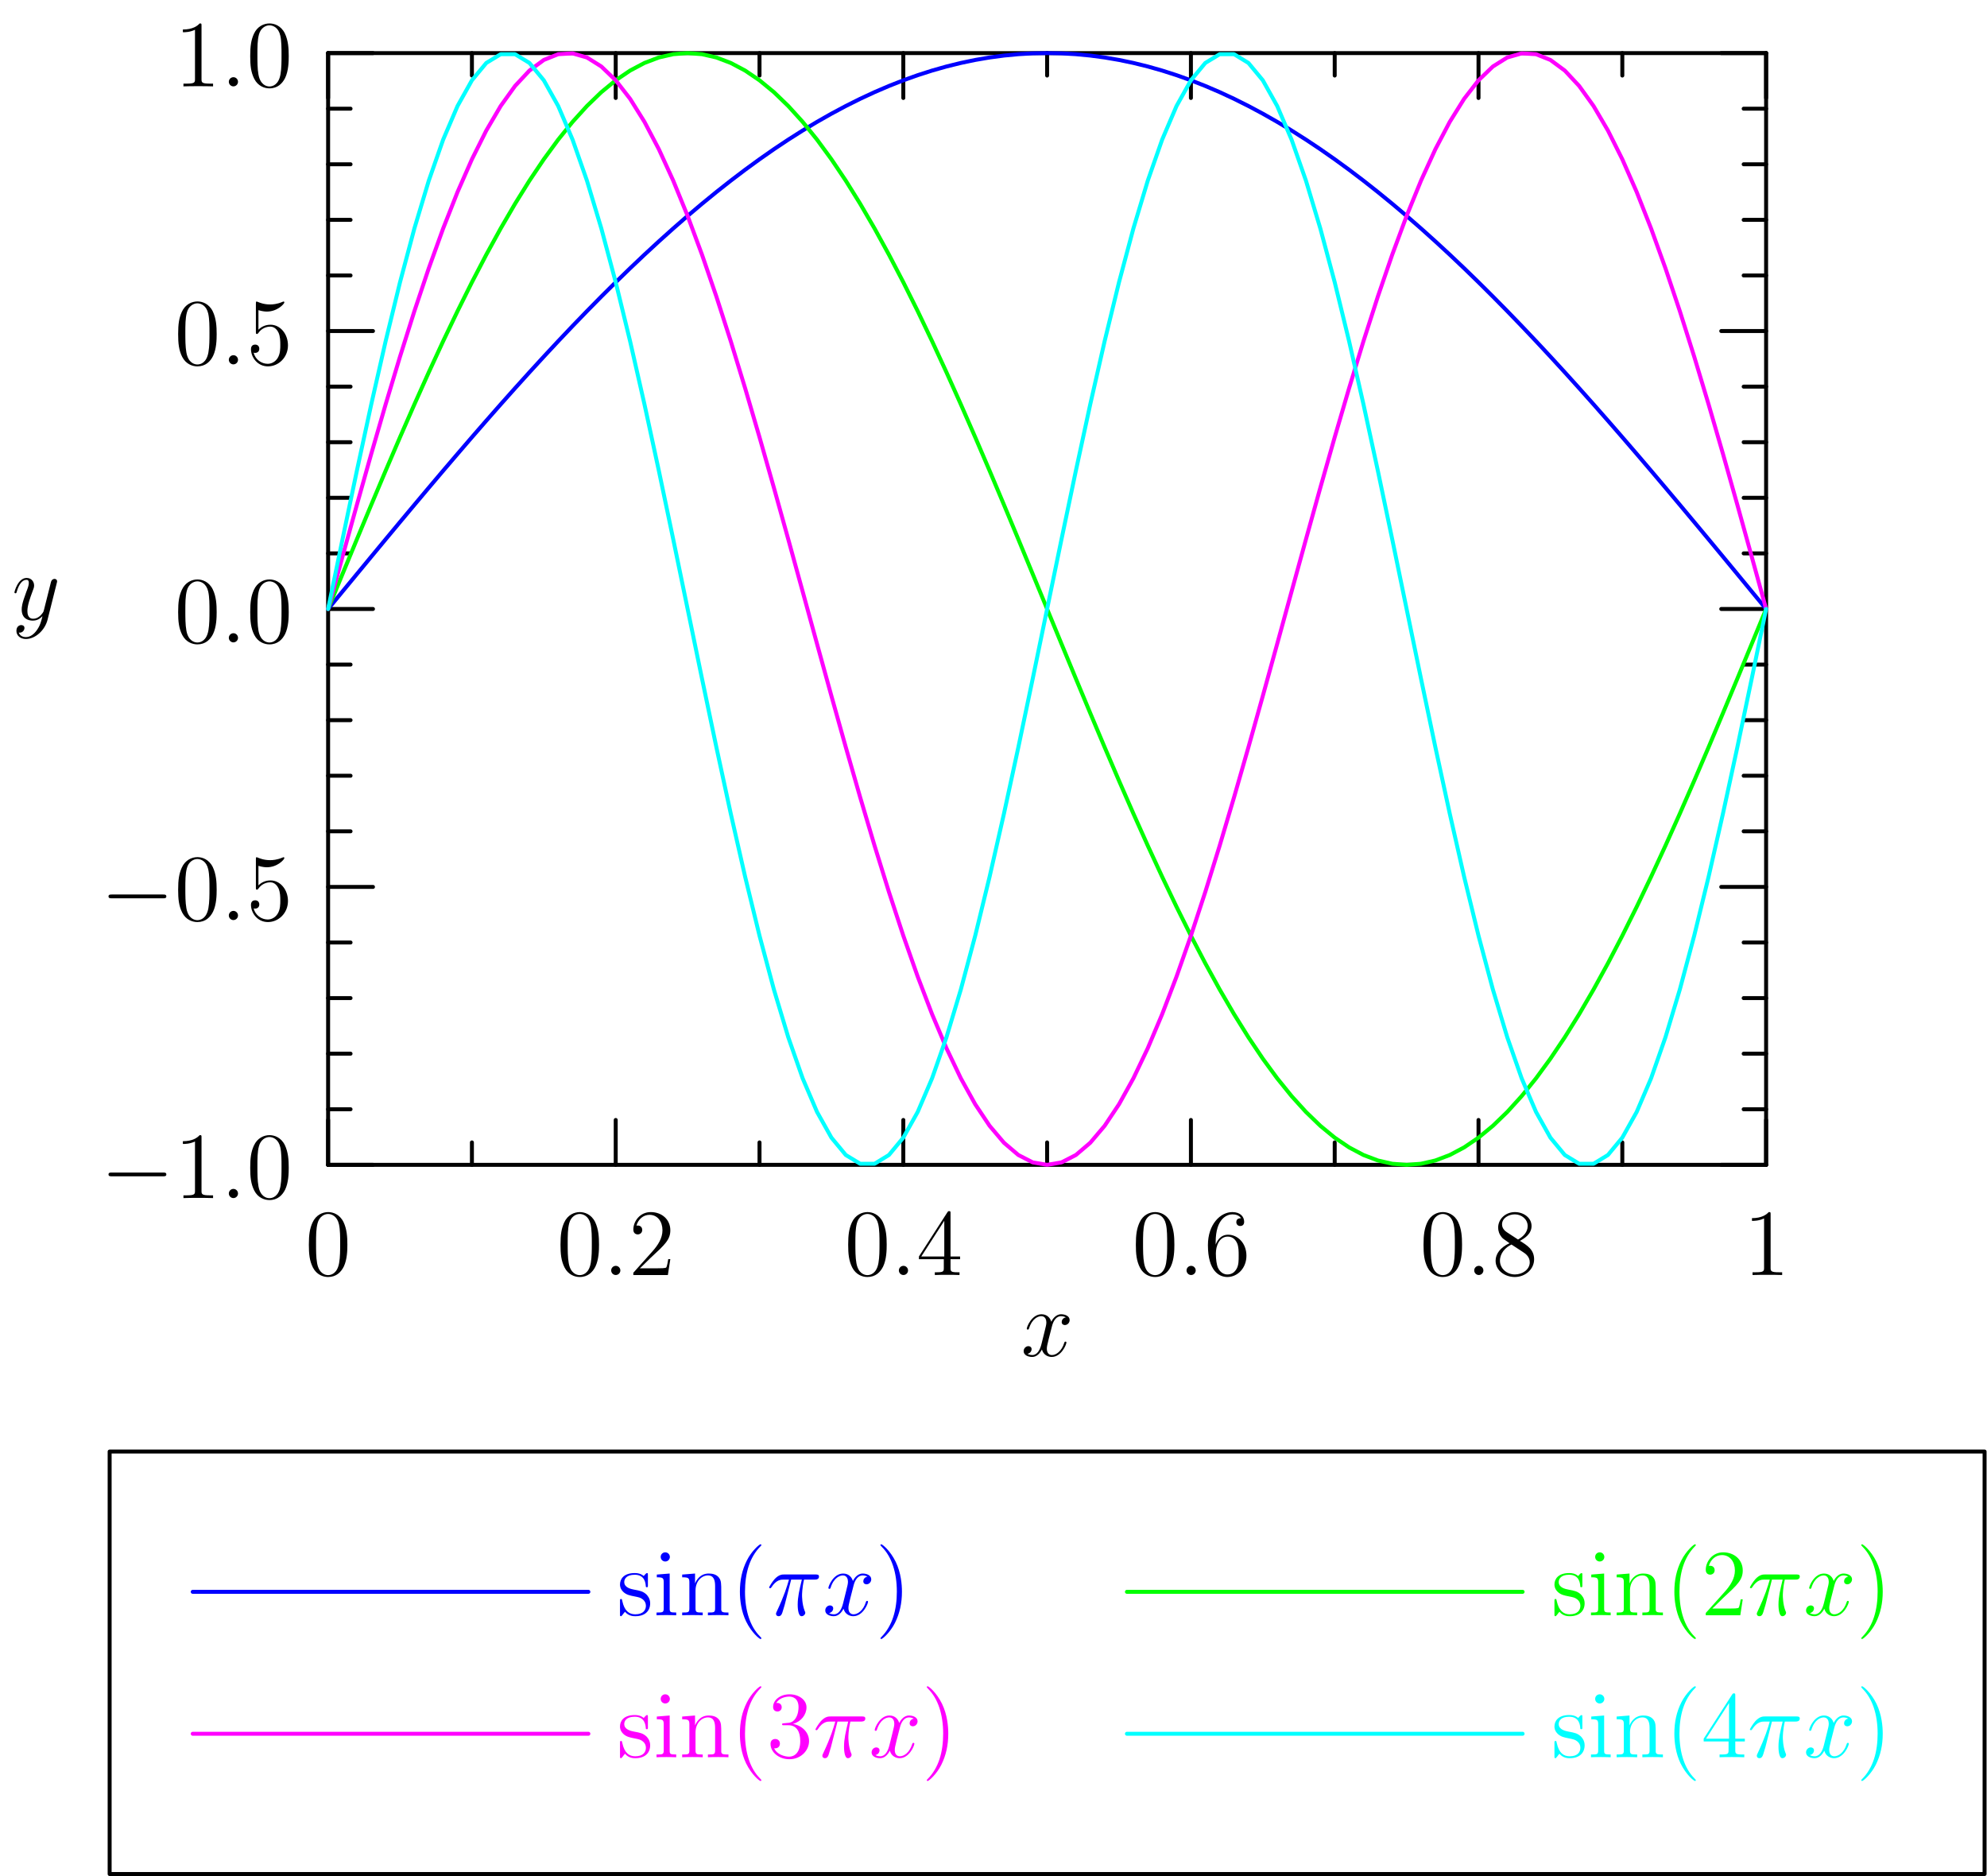 <?xml version='1.0' encoding='UTF-8'?>
<!-- This file was generated by dvisvgm 2.6.3 -->
<svg version='1.1' xmlns='http://www.w3.org/2000/svg' xmlns:xlink='http://www.w3.org/1999/xlink' width='251.038pt' height='237.023pt' viewBox='56.409 53.858 251.038 237.023'>
<defs>
<path id='g1-25' d='M3.096 -4.507H4.447C4.125 -3.168 3.921 -2.295 3.921 -1.339C3.921 -1.172 3.921 0.12 4.411 0.12C4.663 0.12 4.878 -0.108 4.878 -0.311C4.878 -0.371 4.878 -0.395 4.794 -0.574C4.471 -1.399 4.471 -2.427 4.471 -2.511C4.471 -2.582 4.471 -3.431 4.722 -4.507H6.061C6.217 -4.507 6.611 -4.507 6.611 -4.89C6.611 -5.153 6.384 -5.153 6.169 -5.153H2.236C1.961 -5.153 1.554 -5.153 1.004 -4.567C0.693 -4.22 0.311 -3.587 0.311 -3.515S0.371 -3.419 0.442 -3.419C0.526 -3.419 0.538 -3.455 0.598 -3.527C1.219 -4.507 1.841 -4.507 2.14 -4.507H2.821C2.558 -3.61 2.26 -2.57 1.279 -0.478C1.184 -0.287 1.184 -0.263 1.184 -0.191C1.184 0.06 1.399 0.12 1.506 0.12C1.853 0.12 1.949 -0.191 2.092 -0.693C2.283 -1.303 2.283 -1.327 2.403 -1.805L3.096 -4.507Z'/>
<path id='g1-58' d='M2.2 -0.574C2.2 -0.921 1.913 -1.16 1.626 -1.16C1.279 -1.16 1.04 -0.873 1.04 -0.586C1.04 -0.239 1.327 0 1.614 0C1.961 0 2.2 -0.287 2.2 -0.574Z'/>
<path id='g1-120' d='M5.667 -4.878C5.284 -4.806 5.141 -4.519 5.141 -4.292C5.141 -4.005 5.368 -3.909 5.535 -3.909C5.894 -3.909 6.145 -4.22 6.145 -4.543C6.145 -5.045 5.571 -5.272 5.069 -5.272C4.34 -5.272 3.933 -4.555 3.826 -4.328C3.551 -5.224 2.809 -5.272 2.594 -5.272C1.375 -5.272 0.729 -3.706 0.729 -3.443C0.729 -3.395 0.777 -3.335 0.861 -3.335C0.956 -3.335 0.98 -3.407 1.004 -3.455C1.411 -4.782 2.212 -5.033 2.558 -5.033C3.096 -5.033 3.204 -4.531 3.204 -4.244C3.204 -3.981 3.132 -3.706 2.989 -3.132L2.582 -1.494C2.403 -0.777 2.056 -0.12 1.423 -0.12C1.363 -0.12 1.064 -0.12 0.813 -0.275C1.243 -0.359 1.339 -0.717 1.339 -0.861C1.339 -1.1 1.16 -1.243 0.933 -1.243C0.646 -1.243 0.335 -0.992 0.335 -0.61C0.335 -0.108 0.897 0.12 1.411 0.12C1.985 0.12 2.391 -0.335 2.642 -0.825C2.833 -0.12 3.431 0.12 3.873 0.12C5.093 0.12 5.738 -1.447 5.738 -1.71C5.738 -1.769 5.691 -1.817 5.619 -1.817C5.511 -1.817 5.499 -1.757 5.464 -1.662C5.141 -0.61 4.447 -0.12 3.909 -0.12C3.491 -0.12 3.264 -0.43 3.264 -0.921C3.264 -1.184 3.312 -1.375 3.503 -2.164L3.921 -3.79C4.101 -4.507 4.507 -5.033 5.057 -5.033C5.081 -5.033 5.416 -5.033 5.667 -4.878Z'/>
<path id='g1-121' d='M3.144 1.339C2.821 1.793 2.355 2.2 1.769 2.2C1.626 2.2 1.052 2.176 0.873 1.626C0.909 1.638 0.968 1.638 0.992 1.638C1.351 1.638 1.59 1.327 1.59 1.052S1.363 0.681 1.184 0.681C0.992 0.681 0.574 0.825 0.574 1.411C0.574 2.02 1.088 2.439 1.769 2.439C2.965 2.439 4.172 1.339 4.507 0.012L5.679 -4.651C5.691 -4.71 5.715 -4.782 5.715 -4.854C5.715 -5.033 5.571 -5.153 5.392 -5.153C5.284 -5.153 5.033 -5.105 4.937 -4.746L4.053 -1.231C3.993 -1.016 3.993 -0.992 3.897 -0.861C3.658 -0.526 3.264 -0.12 2.69 -0.12C2.02 -0.12 1.961 -0.777 1.961 -1.1C1.961 -1.781 2.283 -2.702 2.606 -3.563C2.738 -3.909 2.809 -4.077 2.809 -4.316C2.809 -4.818 2.451 -5.272 1.865 -5.272C0.765 -5.272 0.323 -3.539 0.323 -3.443C0.323 -3.395 0.371 -3.335 0.454 -3.335C0.562 -3.335 0.574 -3.383 0.622 -3.551C0.909 -4.555 1.363 -5.033 1.829 -5.033C1.937 -5.033 2.14 -5.033 2.14 -4.639C2.14 -4.328 2.008 -3.981 1.829 -3.527C1.243 -1.961 1.243 -1.566 1.243 -1.279C1.243 -0.143 2.056 0.12 2.654 0.12C3.001 0.12 3.431 0.012 3.85 -0.43L3.862 -0.418C3.682 0.287 3.563 0.753 3.144 1.339Z'/>
<path id='g0-0' d='M7.878 -2.75C8.082 -2.75 8.297 -2.75 8.297 -2.989S8.082 -3.228 7.878 -3.228H1.411C1.207 -3.228 0.992 -3.228 0.992 -2.989S1.207 -2.75 1.411 -2.75H7.878Z'/>
<path id='g2-40' d='M3.885 2.905C3.885 2.869 3.885 2.845 3.682 2.642C2.487 1.435 1.817 -0.538 1.817 -2.977C1.817 -5.296 2.379 -7.293 3.766 -8.703C3.885 -8.811 3.885 -8.835 3.885 -8.871C3.885 -8.942 3.826 -8.966 3.778 -8.966C3.622 -8.966 2.642 -8.106 2.056 -6.934C1.447 -5.727 1.172 -4.447 1.172 -2.977C1.172 -1.913 1.339 -0.49 1.961 0.789C2.666 2.224 3.646 3.001 3.778 3.001C3.826 3.001 3.885 2.977 3.885 2.905Z'/>
<path id='g2-41' d='M3.371 -2.977C3.371 -3.885 3.252 -5.368 2.582 -6.755C1.877 -8.189 0.897 -8.966 0.765 -8.966C0.717 -8.966 0.658 -8.942 0.658 -8.871C0.658 -8.835 0.658 -8.811 0.861 -8.608C2.056 -7.4 2.726 -5.428 2.726 -2.989C2.726 -0.669 2.164 1.327 0.777 2.738C0.658 2.845 0.658 2.869 0.658 2.905C0.658 2.977 0.717 3.001 0.765 3.001C0.921 3.001 1.901 2.14 2.487 0.968C3.096 -0.251 3.371 -1.542 3.371 -2.977Z'/>
<path id='g2-48' d='M5.356 -3.826C5.356 -4.818 5.296 -5.786 4.866 -6.695C4.376 -7.687 3.515 -7.95 2.929 -7.95C2.236 -7.95 1.387 -7.603 0.944 -6.611C0.61 -5.858 0.49 -5.117 0.49 -3.826C0.49 -2.666 0.574 -1.793 1.004 -0.944C1.47 -0.036 2.295 0.251 2.917 0.251C3.957 0.251 4.555 -0.371 4.902 -1.064C5.332 -1.961 5.356 -3.132 5.356 -3.826ZM2.917 0.012C2.534 0.012 1.757 -0.203 1.53 -1.506C1.399 -2.224 1.399 -3.132 1.399 -3.969C1.399 -4.949 1.399 -5.834 1.59 -6.539C1.793 -7.34 2.403 -7.711 2.917 -7.711C3.371 -7.711 4.065 -7.436 4.292 -6.408C4.447 -5.727 4.447 -4.782 4.447 -3.969C4.447 -3.168 4.447 -2.26 4.316 -1.53C4.089 -0.215 3.335 0.012 2.917 0.012Z'/>
<path id='g2-49' d='M3.443 -7.663C3.443 -7.938 3.443 -7.95 3.204 -7.95C2.917 -7.627 2.319 -7.185 1.088 -7.185V-6.838C1.363 -6.838 1.961 -6.838 2.618 -7.149V-0.921C2.618 -0.49 2.582 -0.347 1.53 -0.347H1.16V0C1.482 -0.024 2.642 -0.024 3.037 -0.024S4.579 -0.024 4.902 0V-0.347H4.531C3.479 -0.347 3.443 -0.49 3.443 -0.921V-7.663Z'/>
<path id='g2-50' d='M5.26 -2.008H4.997C4.961 -1.805 4.866 -1.148 4.746 -0.956C4.663 -0.849 3.981 -0.849 3.622 -0.849H1.411C1.733 -1.124 2.463 -1.889 2.774 -2.176C4.591 -3.85 5.26 -4.471 5.26 -5.655C5.26 -7.03 4.172 -7.95 2.786 -7.95S0.586 -6.767 0.586 -5.738C0.586 -5.129 1.112 -5.129 1.148 -5.129C1.399 -5.129 1.71 -5.308 1.71 -5.691C1.71 -6.025 1.482 -6.253 1.148 -6.253C1.04 -6.253 1.016 -6.253 0.98 -6.241C1.207 -7.054 1.853 -7.603 2.63 -7.603C3.646 -7.603 4.268 -6.755 4.268 -5.655C4.268 -4.639 3.682 -3.754 3.001 -2.989L0.586 -0.287V0H4.949L5.26 -2.008Z'/>
<path id='g2-51' d='M2.2 -4.292C1.997 -4.28 1.949 -4.268 1.949 -4.16C1.949 -4.041 2.008 -4.041 2.224 -4.041H2.774C3.79 -4.041 4.244 -3.204 4.244 -2.056C4.244 -0.49 3.431 -0.072 2.845 -0.072C2.271 -0.072 1.291 -0.347 0.944 -1.136C1.327 -1.076 1.674 -1.291 1.674 -1.722C1.674 -2.068 1.423 -2.307 1.088 -2.307C0.801 -2.307 0.49 -2.14 0.49 -1.686C0.49 -0.622 1.554 0.251 2.881 0.251C4.304 0.251 5.356 -0.837 5.356 -2.044C5.356 -3.144 4.471 -4.005 3.324 -4.208C4.364 -4.507 5.033 -5.38 5.033 -6.312C5.033 -7.257 4.053 -7.95 2.893 -7.95C1.698 -7.95 0.813 -7.221 0.813 -6.348C0.813 -5.87 1.184 -5.774 1.363 -5.774C1.614 -5.774 1.901 -5.954 1.901 -6.312C1.901 -6.695 1.614 -6.862 1.351 -6.862C1.279 -6.862 1.255 -6.862 1.219 -6.85C1.674 -7.663 2.798 -7.663 2.857 -7.663C3.252 -7.663 4.029 -7.484 4.029 -6.312C4.029 -6.085 3.993 -5.416 3.646 -4.902C3.288 -4.376 2.881 -4.34 2.558 -4.328L2.2 -4.292Z'/>
<path id='g2-52' d='M4.316 -7.783C4.316 -8.01 4.316 -8.07 4.148 -8.07C4.053 -8.07 4.017 -8.07 3.921 -7.926L0.323 -2.343V-1.997H3.467V-0.909C3.467 -0.466 3.443 -0.347 2.57 -0.347H2.331V0C2.606 -0.024 3.551 -0.024 3.885 -0.024S5.177 -0.024 5.452 0V-0.347H5.212C4.352 -0.347 4.316 -0.466 4.316 -0.909V-1.997H5.523V-2.343H4.316V-7.783ZM3.527 -6.85V-2.343H0.622L3.527 -6.85Z'/>
<path id='g2-53' d='M1.53 -6.85C2.044 -6.683 2.463 -6.671 2.594 -6.671C3.945 -6.671 4.806 -7.663 4.806 -7.831C4.806 -7.878 4.782 -7.938 4.71 -7.938C4.686 -7.938 4.663 -7.938 4.555 -7.89C3.885 -7.603 3.312 -7.568 3.001 -7.568C2.212 -7.568 1.65 -7.807 1.423 -7.902C1.339 -7.938 1.315 -7.938 1.303 -7.938C1.207 -7.938 1.207 -7.867 1.207 -7.675V-4.125C1.207 -3.909 1.207 -3.838 1.351 -3.838C1.411 -3.838 1.423 -3.85 1.542 -3.993C1.877 -4.483 2.439 -4.77 3.037 -4.77C3.67 -4.77 3.981 -4.184 4.077 -3.981C4.28 -3.515 4.292 -2.929 4.292 -2.475S4.292 -1.339 3.957 -0.801C3.694 -0.371 3.228 -0.072 2.702 -0.072C1.913 -0.072 1.136 -0.61 0.921 -1.482C0.98 -1.459 1.052 -1.447 1.112 -1.447C1.315 -1.447 1.638 -1.566 1.638 -1.973C1.638 -2.307 1.411 -2.499 1.112 -2.499C0.897 -2.499 0.586 -2.391 0.586 -1.925C0.586 -0.909 1.399 0.251 2.726 0.251C4.077 0.251 5.26 -0.885 5.26 -2.403C5.26 -3.826 4.304 -5.009 3.049 -5.009C2.367 -5.009 1.841 -4.71 1.53 -4.376V-6.85Z'/>
<path id='g2-54' d='M1.47 -4.16C1.47 -7.185 2.941 -7.663 3.587 -7.663C4.017 -7.663 4.447 -7.532 4.674 -7.173C4.531 -7.173 4.077 -7.173 4.077 -6.683C4.077 -6.42 4.256 -6.193 4.567 -6.193C4.866 -6.193 5.069 -6.372 5.069 -6.719C5.069 -7.34 4.615 -7.95 3.575 -7.95C2.068 -7.95 0.49 -6.408 0.49 -3.778C0.49 -0.49 1.925 0.251 2.941 0.251C4.244 0.251 5.356 -0.885 5.356 -2.439C5.356 -4.029 4.244 -5.093 3.049 -5.093C1.985 -5.093 1.59 -4.172 1.47 -3.838V-4.16ZM2.941 -0.072C2.188 -0.072 1.829 -0.741 1.722 -0.992C1.614 -1.303 1.494 -1.889 1.494 -2.726C1.494 -3.67 1.925 -4.854 3.001 -4.854C3.658 -4.854 4.005 -4.411 4.184 -4.005C4.376 -3.563 4.376 -2.965 4.376 -2.451C4.376 -1.841 4.376 -1.303 4.148 -0.849C3.85 -0.275 3.419 -0.072 2.941 -0.072Z'/>
<path id='g2-56' d='M3.563 -4.316C4.16 -4.639 5.033 -5.189 5.033 -6.193C5.033 -7.233 4.029 -7.95 2.929 -7.95C1.745 -7.95 0.813 -7.077 0.813 -5.99C0.813 -5.583 0.933 -5.177 1.267 -4.77C1.399 -4.615 1.411 -4.603 2.248 -4.017C1.088 -3.479 0.49 -2.678 0.49 -1.805C0.49 -0.538 1.698 0.251 2.917 0.251C4.244 0.251 5.356 -0.729 5.356 -1.985C5.356 -3.204 4.495 -3.742 3.563 -4.316ZM1.937 -5.392C1.781 -5.499 1.303 -5.81 1.303 -6.396C1.303 -7.173 2.116 -7.663 2.917 -7.663C3.778 -7.663 4.543 -7.042 4.543 -6.181C4.543 -5.452 4.017 -4.866 3.324 -4.483L1.937 -5.392ZM2.499 -3.85L3.945 -2.905C4.256 -2.702 4.806 -2.331 4.806 -1.602C4.806 -0.693 3.885 -0.072 2.929 -0.072C1.913 -0.072 1.04 -0.813 1.04 -1.805C1.04 -2.738 1.722 -3.491 2.499 -3.85Z'/>
<path id='g2-105' d='M2.08 -7.364C2.08 -7.675 1.829 -7.95 1.494 -7.95C1.184 -7.95 0.921 -7.699 0.921 -7.376C0.921 -7.018 1.207 -6.791 1.494 -6.791C1.865 -6.791 2.08 -7.101 2.08 -7.364ZM0.43 -5.141V-4.794C1.196 -4.794 1.303 -4.722 1.303 -4.136V-0.885C1.303 -0.347 1.172 -0.347 0.395 -0.347V0C0.729 -0.024 1.303 -0.024 1.65 -0.024C1.781 -0.024 2.475 -0.024 2.881 0V-0.347C2.104 -0.347 2.056 -0.406 2.056 -0.873V-5.272L0.43 -5.141Z'/>
<path id='g2-110' d='M5.32 -2.905C5.32 -4.017 5.32 -4.352 5.045 -4.734C4.698 -5.2 4.136 -5.272 3.73 -5.272C2.57 -5.272 2.116 -4.28 2.02 -4.041H2.008V-5.272L0.383 -5.141V-4.794C1.196 -4.794 1.291 -4.71 1.291 -4.125V-0.885C1.291 -0.347 1.16 -0.347 0.383 -0.347V0C0.693 -0.024 1.339 -0.024 1.674 -0.024C2.02 -0.024 2.666 -0.024 2.977 0V-0.347C2.212 -0.347 2.068 -0.347 2.068 -0.885V-3.108C2.068 -4.364 2.893 -5.033 3.634 -5.033S4.543 -4.423 4.543 -3.694V-0.885C4.543 -0.347 4.411 -0.347 3.634 -0.347V0C3.945 -0.024 4.591 -0.024 4.926 -0.024C5.272 -0.024 5.918 -0.024 6.229 0V-0.347C5.631 -0.347 5.332 -0.347 5.32 -0.705V-2.905Z'/>
<path id='g2-115' d='M3.921 -5.057C3.921 -5.272 3.921 -5.332 3.802 -5.332C3.706 -5.332 3.479 -5.069 3.395 -4.961C3.025 -5.26 2.654 -5.332 2.271 -5.332C0.825 -5.332 0.395 -4.543 0.395 -3.885C0.395 -3.754 0.395 -3.335 0.849 -2.917C1.231 -2.582 1.638 -2.499 2.188 -2.391C2.845 -2.26 3.001 -2.224 3.3 -1.985C3.515 -1.805 3.67 -1.542 3.67 -1.207C3.67 -0.693 3.371 -0.12 2.319 -0.12C1.53 -0.12 0.956 -0.574 0.693 -1.769C0.646 -1.985 0.646 -1.997 0.634 -2.008C0.61 -2.056 0.562 -2.056 0.526 -2.056C0.395 -2.056 0.395 -1.997 0.395 -1.781V-0.155C0.395 0.06 0.395 0.12 0.514 0.12C0.574 0.12 0.586 0.108 0.789 -0.143C0.849 -0.227 0.849 -0.251 1.028 -0.442C1.482 0.12 2.128 0.12 2.331 0.12C3.587 0.12 4.208 -0.574 4.208 -1.518C4.208 -2.164 3.814 -2.546 3.706 -2.654C3.276 -3.025 2.953 -3.096 2.164 -3.24C1.805 -3.312 0.933 -3.479 0.933 -4.196C0.933 -4.567 1.184 -5.117 2.26 -5.117C3.563 -5.117 3.634 -4.005 3.658 -3.634C3.67 -3.539 3.754 -3.539 3.79 -3.539C3.921 -3.539 3.921 -3.599 3.921 -3.814V-5.057Z'/>
</defs>
<g id='page1'><g>
<g transform='matrix(0.996 0 0 0.996 97.863 130.785)'>
<clipPath id='clip1'>
<path d='M -42.111 161.198L 210.872 161.198L 210.872 -77.717L -42.111 -77.717L -42.111 161.198ZM -27.964 160.696L 210.37 160.696L 210.37 106.612L -27.964 106.612L -27.964 160.696Z' clip-rule='evenodd'/>
</clipPath>
</g><g>
<g transform='matrix(0.996 0 0 0.996 97.863 130.785)'>
<path clip-path='url(#clip1)' d='M 182.406 70.501L 182.406 -70.501' fill='none' stroke='#000000' stroke-linecap='round' stroke-linejoin='round' stroke-miterlimit='10.037' stroke-width='0.502'/>
</g></g><g>
<g transform='matrix(0.996 0 0 0.996 97.863 130.785)'>
<path clip-path='url(#clip1)' d='M 182.406 70.501L 176.716 70.501' fill='none' stroke='#000000' stroke-linecap='round' stroke-linejoin='round' stroke-miterlimit='10.037' stroke-width='0.502'/>
</g></g><g>
<g transform='matrix(0.996 0 0 0.996 97.863 130.785)'>
<path clip-path='url(#clip1)' d='M 182.406 35.25L 176.716 35.25' fill='none' stroke='#000000' stroke-linecap='round' stroke-linejoin='round' stroke-miterlimit='10.037' stroke-width='0.502'/>
</g></g><g>
<g transform='matrix(0.996 0 0 0.996 97.863 130.785)'>
<path clip-path='url(#clip1)' d='M 182.406 0L 176.716 0' fill='none' stroke='#000000' stroke-linecap='round' stroke-linejoin='round' stroke-miterlimit='10.037' stroke-width='0.502'/>
</g></g><g>
<g transform='matrix(0.996 0 0 0.996 97.863 130.785)'>
<path clip-path='url(#clip1)' d='M 182.406 -35.25L 176.716 -35.25' fill='none' stroke='#000000' stroke-linecap='round' stroke-linejoin='round' stroke-miterlimit='10.037' stroke-width='0.502'/>
</g></g><g>
<g transform='matrix(0.996 0 0 0.996 97.863 130.785)'>
<path clip-path='url(#clip1)' d='M 182.406 -70.501L 176.716 -70.501' fill='none' stroke='#000000' stroke-linecap='round' stroke-linejoin='round' stroke-miterlimit='10.037' stroke-width='0.502'/>
</g></g><g>
<g transform='matrix(0.996 0 0 0.996 97.863 130.785)'>
<path clip-path='url(#clip1)' d='M 182.406 63.451L 179.561 63.451' fill='none' stroke='#000000' stroke-linecap='round' stroke-linejoin='round' stroke-miterlimit='10.037' stroke-width='0.502'/>
</g></g><g>
<g transform='matrix(0.996 0 0 0.996 97.863 130.785)'>
<path clip-path='url(#clip1)' d='M 182.406 56.401L 179.561 56.401' fill='none' stroke='#000000' stroke-linecap='round' stroke-linejoin='round' stroke-miterlimit='10.037' stroke-width='0.502'/>
</g></g><g>
<g transform='matrix(0.996 0 0 0.996 97.863 130.785)'>
<path clip-path='url(#clip1)' d='M 182.406 49.351L 179.561 49.351' fill='none' stroke='#000000' stroke-linecap='round' stroke-linejoin='round' stroke-miterlimit='10.037' stroke-width='0.502'/>
</g></g><g>
<g transform='matrix(0.996 0 0 0.996 97.863 130.785)'>
<path clip-path='url(#clip1)' d='M 182.406 42.3L 179.561 42.3' fill='none' stroke='#000000' stroke-linecap='round' stroke-linejoin='round' stroke-miterlimit='10.037' stroke-width='0.502'/>
</g></g><g>
<g transform='matrix(0.996 0 0 0.996 97.863 130.785)'>
<path clip-path='url(#clip1)' d='M 182.406 28.2L 179.561 28.2' fill='none' stroke='#000000' stroke-linecap='round' stroke-linejoin='round' stroke-miterlimit='10.037' stroke-width='0.502'/>
</g></g><g>
<g transform='matrix(0.996 0 0 0.996 97.863 130.785)'>
<path clip-path='url(#clip1)' d='M 182.406 21.15L 179.561 21.15' fill='none' stroke='#000000' stroke-linecap='round' stroke-linejoin='round' stroke-miterlimit='10.037' stroke-width='0.502'/>
</g></g><g>
<g transform='matrix(0.996 0 0 0.996 97.863 130.785)'>
<path clip-path='url(#clip1)' d='M 182.406 14.1L 179.561 14.1' fill='none' stroke='#000000' stroke-linecap='round' stroke-linejoin='round' stroke-miterlimit='10.037' stroke-width='0.502'/>
</g></g><g>
<g transform='matrix(0.996 0 0 0.996 97.863 130.785)'>
<path clip-path='url(#clip1)' d='M 182.406 7.05L 179.561 7.05' fill='none' stroke='#000000' stroke-linecap='round' stroke-linejoin='round' stroke-miterlimit='10.037' stroke-width='0.502'/>
</g></g><g>
<g transform='matrix(0.996 0 0 0.996 97.863 130.785)'>
<path clip-path='url(#clip1)' d='M 182.406 -7.05L 179.561 -7.05' fill='none' stroke='#000000' stroke-linecap='round' stroke-linejoin='round' stroke-miterlimit='10.037' stroke-width='0.502'/>
</g></g><g>
<g transform='matrix(0.996 0 0 0.996 97.863 130.785)'>
<path clip-path='url(#clip1)' d='M 182.406 -14.1L 179.561 -14.1' fill='none' stroke='#000000' stroke-linecap='round' stroke-linejoin='round' stroke-miterlimit='10.037' stroke-width='0.502'/>
</g></g><g>
<g transform='matrix(0.996 0 0 0.996 97.863 130.785)'>
<path clip-path='url(#clip1)' d='M 182.406 -21.15L 179.561 -21.15' fill='none' stroke='#000000' stroke-linecap='round' stroke-linejoin='round' stroke-miterlimit='10.037' stroke-width='0.502'/>
</g></g><g>
<g transform='matrix(0.996 0 0 0.996 97.863 130.785)'>
<path clip-path='url(#clip1)' d='M 182.406 -28.2L 179.561 -28.2' fill='none' stroke='#000000' stroke-linecap='round' stroke-linejoin='round' stroke-miterlimit='10.037' stroke-width='0.502'/>
</g></g><g>
<g transform='matrix(0.996 0 0 0.996 97.863 130.785)'>
<path clip-path='url(#clip1)' d='M 182.406 -42.3L 179.561 -42.3' fill='none' stroke='#000000' stroke-linecap='round' stroke-linejoin='round' stroke-miterlimit='10.037' stroke-width='0.502'/>
</g></g><g>
<g transform='matrix(0.996 0 0 0.996 97.863 130.785)'>
<path clip-path='url(#clip1)' d='M 182.406 -49.351L 179.561 -49.351' fill='none' stroke='#000000' stroke-linecap='round' stroke-linejoin='round' stroke-miterlimit='10.037' stroke-width='0.502'/>
</g></g><g>
<g transform='matrix(0.996 0 0 0.996 97.863 130.785)'>
<path clip-path='url(#clip1)' d='M 182.406 -56.401L 179.561 -56.401' fill='none' stroke='#000000' stroke-linecap='round' stroke-linejoin='round' stroke-miterlimit='10.037' stroke-width='0.502'/>
</g></g><g>
<g transform='matrix(0.996 0 0 0.996 97.863 130.785)'>
<path clip-path='url(#clip1)' d='M 182.406 -63.451L 179.561 -63.451' fill='none' stroke='#000000' stroke-linecap='round' stroke-linejoin='round' stroke-miterlimit='10.037' stroke-width='0.502'/>
</g></g><g>
<g transform='matrix(0.996 0 0 0.996 97.863 130.785)'>
<path clip-path='url(#clip1)' d='M 0 70.501L 0 -70.501' fill='none' stroke='#000000' stroke-linecap='round' stroke-linejoin='round' stroke-miterlimit='10.037' stroke-width='0.502'/>
</g></g><g>
<g transform='matrix(0.996 0 0 0.996 97.863 130.785)'>
<path clip-path='url(#clip1)' d='M 0 70.501L 5.691 70.501' fill='none' stroke='#000000' stroke-linecap='round' stroke-linejoin='round' stroke-miterlimit='10.037' stroke-width='0.502'/>
</g></g><g>
<g transform='matrix(0.996 0 0 0.996 97.863 130.785)'>
<path clip-path='url(#clip1)' d='M 0 35.25L 5.691 35.25' fill='none' stroke='#000000' stroke-linecap='round' stroke-linejoin='round' stroke-miterlimit='10.037' stroke-width='0.502'/>
</g></g><g>
<g transform='matrix(0.996 0 0 0.996 97.863 130.785)'>
<path clip-path='url(#clip1)' d='M 0 0L 5.691 0' fill='none' stroke='#000000' stroke-linecap='round' stroke-linejoin='round' stroke-miterlimit='10.037' stroke-width='0.502'/>
</g></g><g>
<g transform='matrix(0.996 0 0 0.996 97.863 130.785)'>
<path clip-path='url(#clip1)' d='M 0 -35.25L 5.691 -35.25' fill='none' stroke='#000000' stroke-linecap='round' stroke-linejoin='round' stroke-miterlimit='10.037' stroke-width='0.502'/>
</g></g><g>
<g transform='matrix(0.996 0 0 0.996 97.863 130.785)'>
<path clip-path='url(#clip1)' d='M 0 -70.501L 5.691 -70.501' fill='none' stroke='#000000' stroke-linecap='round' stroke-linejoin='round' stroke-miterlimit='10.037' stroke-width='0.502'/>
</g></g><g>
<g transform='matrix(0.996 0 0 0.996 97.863 130.785)'>
<path clip-path='url(#clip1)' d='M 0 63.451L 2.845 63.451' fill='none' stroke='#000000' stroke-linecap='round' stroke-linejoin='round' stroke-miterlimit='10.037' stroke-width='0.502'/>
</g></g><g>
<g transform='matrix(0.996 0 0 0.996 97.863 130.785)'>
<path clip-path='url(#clip1)' d='M 0 56.401L 2.845 56.401' fill='none' stroke='#000000' stroke-linecap='round' stroke-linejoin='round' stroke-miterlimit='10.037' stroke-width='0.502'/>
</g></g><g>
<g transform='matrix(0.996 0 0 0.996 97.863 130.785)'>
<path clip-path='url(#clip1)' d='M 0 49.351L 2.845 49.351' fill='none' stroke='#000000' stroke-linecap='round' stroke-linejoin='round' stroke-miterlimit='10.037' stroke-width='0.502'/>
</g></g><g>
<g transform='matrix(0.996 0 0 0.996 97.863 130.785)'>
<path clip-path='url(#clip1)' d='M 0 42.3L 2.845 42.3' fill='none' stroke='#000000' stroke-linecap='round' stroke-linejoin='round' stroke-miterlimit='10.037' stroke-width='0.502'/>
</g></g><g>
<g transform='matrix(0.996 0 0 0.996 97.863 130.785)'>
<path clip-path='url(#clip1)' d='M 0 28.2L 2.845 28.2' fill='none' stroke='#000000' stroke-linecap='round' stroke-linejoin='round' stroke-miterlimit='10.037' stroke-width='0.502'/>
</g></g><g>
<g transform='matrix(0.996 0 0 0.996 97.863 130.785)'>
<path clip-path='url(#clip1)' d='M 0 21.15L 2.845 21.15' fill='none' stroke='#000000' stroke-linecap='round' stroke-linejoin='round' stroke-miterlimit='10.037' stroke-width='0.502'/>
</g></g><g>
<g transform='matrix(0.996 0 0 0.996 97.863 130.785)'>
<path clip-path='url(#clip1)' d='M 0 14.1L 2.845 14.1' fill='none' stroke='#000000' stroke-linecap='round' stroke-linejoin='round' stroke-miterlimit='10.037' stroke-width='0.502'/>
</g></g><g>
<g transform='matrix(0.996 0 0 0.996 97.863 130.785)'>
<path clip-path='url(#clip1)' d='M 0 7.05L 2.845 7.05' fill='none' stroke='#000000' stroke-linecap='round' stroke-linejoin='round' stroke-miterlimit='10.037' stroke-width='0.502'/>
</g></g><g>
<g transform='matrix(0.996 0 0 0.996 97.863 130.785)'>
<path clip-path='url(#clip1)' d='M 0 -7.05L 2.845 -7.05' fill='none' stroke='#000000' stroke-linecap='round' stroke-linejoin='round' stroke-miterlimit='10.037' stroke-width='0.502'/>
</g></g><g>
<g transform='matrix(0.996 0 0 0.996 97.863 130.785)'>
<path clip-path='url(#clip1)' d='M 0 -14.1L 2.845 -14.1' fill='none' stroke='#000000' stroke-linecap='round' stroke-linejoin='round' stroke-miterlimit='10.037' stroke-width='0.502'/>
</g></g><g>
<g transform='matrix(0.996 0 0 0.996 97.863 130.785)'>
<path clip-path='url(#clip1)' d='M 0 -21.15L 2.845 -21.15' fill='none' stroke='#000000' stroke-linecap='round' stroke-linejoin='round' stroke-miterlimit='10.037' stroke-width='0.502'/>
</g></g><g>
<g transform='matrix(0.996 0 0 0.996 97.863 130.785)'>
<path clip-path='url(#clip1)' d='M 0 -28.2L 2.845 -28.2' fill='none' stroke='#000000' stroke-linecap='round' stroke-linejoin='round' stroke-miterlimit='10.037' stroke-width='0.502'/>
</g></g><g>
<g transform='matrix(0.996 0 0 0.996 97.863 130.785)'>
<path clip-path='url(#clip1)' d='M 0 -42.3L 2.845 -42.3' fill='none' stroke='#000000' stroke-linecap='round' stroke-linejoin='round' stroke-miterlimit='10.037' stroke-width='0.502'/>
</g></g><g>
<g transform='matrix(0.996 0 0 0.996 97.863 130.785)'>
<path clip-path='url(#clip1)' d='M 0 -49.351L 2.845 -49.351' fill='none' stroke='#000000' stroke-linecap='round' stroke-linejoin='round' stroke-miterlimit='10.037' stroke-width='0.502'/>
</g></g><g>
<g transform='matrix(0.996 0 0 0.996 97.863 130.785)'>
<path clip-path='url(#clip1)' d='M 0 -56.401L 2.845 -56.401' fill='none' stroke='#000000' stroke-linecap='round' stroke-linejoin='round' stroke-miterlimit='10.037' stroke-width='0.502'/>
</g></g><g>
<g transform='matrix(0.996 0 0 0.996 97.863 130.785)'>
<path clip-path='url(#clip1)' d='M 0 -63.451L 2.845 -63.451' fill='none' stroke='#000000' stroke-linecap='round' stroke-linejoin='round' stroke-miterlimit='10.037' stroke-width='0.502'/>
</g></g><use x='69.127' y='205.202' xlink:href='#g0-0'/>
<use x='78.426' y='205.202' xlink:href='#g2-49'/>
<use x='84.279' y='205.202' xlink:href='#g1-58'/>
<use x='87.531' y='205.202' xlink:href='#g2-48'/>
<use x='69.127' y='170.083' xlink:href='#g0-0'/>
<use x='78.426' y='170.083' xlink:href='#g2-48'/>
<use x='84.279' y='170.083' xlink:href='#g1-58'/>
<use x='87.531' y='170.083' xlink:href='#g2-53'/>
<use x='78.426' y='135.006' xlink:href='#g2-48'/>
<use x='84.279' y='135.006' xlink:href='#g1-58'/>
<use x='87.531' y='135.006' xlink:href='#g2-48'/>
<use x='78.426' y='99.887' xlink:href='#g2-48'/>
<use x='84.279' y='99.887' xlink:href='#g1-58'/>
<use x='87.531' y='99.887' xlink:href='#g2-53'/>
<use x='78.426' y='64.769' xlink:href='#g2-49'/>
<use x='84.279' y='64.769' xlink:href='#g1-58'/>
<use x='87.531' y='64.769' xlink:href='#g2-48'/>
<use x='57.909' y='132.137' xlink:href='#g1-121'/><g>
<g transform='matrix(0.996 0 0 0.996 97.863 130.785)'>
<path clip-path='url(#clip1)' d='M -4.05023e-13 -70.501L 182.406 -70.501' fill='none' stroke='#000000' stroke-linecap='round' stroke-linejoin='round' stroke-miterlimit='10.037' stroke-width='0.502'/>
</g></g><g>
<g transform='matrix(0.996 0 0 0.996 97.863 130.785)'>
<path clip-path='url(#clip1)' d='M 1.79867e-29 -70.501L 1.79867e-29 -64.81' fill='none' stroke='#000000' stroke-linecap='round' stroke-linejoin='round' stroke-miterlimit='10.037' stroke-width='0.502'/>
</g></g><g>
<g transform='matrix(0.996 0 0 0.996 97.863 130.785)'>
<path clip-path='url(#clip1)' d='M 36.481 -70.501L 36.481 -64.81' fill='none' stroke='#000000' stroke-linecap='round' stroke-linejoin='round' stroke-miterlimit='10.037' stroke-width='0.502'/>
</g></g><g>
<g transform='matrix(0.996 0 0 0.996 97.863 130.785)'>
<path clip-path='url(#clip1)' d='M 72.963 -70.501L 72.963 -64.81' fill='none' stroke='#000000' stroke-linecap='round' stroke-linejoin='round' stroke-miterlimit='10.037' stroke-width='0.502'/>
</g></g><g>
<g transform='matrix(0.996 0 0 0.996 97.863 130.785)'>
<path clip-path='url(#clip1)' d='M 109.444 -70.501L 109.444 -64.81' fill='none' stroke='#000000' stroke-linecap='round' stroke-linejoin='round' stroke-miterlimit='10.037' stroke-width='0.502'/>
</g></g><g>
<g transform='matrix(0.996 0 0 0.996 97.863 130.785)'>
<path clip-path='url(#clip1)' d='M 145.925 -70.501L 145.925 -64.81' fill='none' stroke='#000000' stroke-linecap='round' stroke-linejoin='round' stroke-miterlimit='10.037' stroke-width='0.502'/>
</g></g><g>
<g transform='matrix(0.996 0 0 0.996 97.863 130.785)'>
<path clip-path='url(#clip1)' d='M 182.406 -70.501L 182.406 -64.81' fill='none' stroke='#000000' stroke-linecap='round' stroke-linejoin='round' stroke-miterlimit='10.037' stroke-width='0.502'/>
</g></g><g>
<g transform='matrix(0.996 0 0 0.996 97.863 130.785)'>
<path clip-path='url(#clip1)' d='M 18.241 -70.501L 18.241 -67.656' fill='none' stroke='#000000' stroke-linecap='round' stroke-linejoin='round' stroke-miterlimit='10.037' stroke-width='0.502'/>
</g></g><g>
<g transform='matrix(0.996 0 0 0.996 97.863 130.785)'>
<path clip-path='url(#clip1)' d='M 54.722 -70.501L 54.722 -67.656' fill='none' stroke='#000000' stroke-linecap='round' stroke-linejoin='round' stroke-miterlimit='10.037' stroke-width='0.502'/>
</g></g><g>
<g transform='matrix(0.996 0 0 0.996 97.863 130.785)'>
<path clip-path='url(#clip1)' d='M 91.203 -70.501L 91.203 -67.656' fill='none' stroke='#000000' stroke-linecap='round' stroke-linejoin='round' stroke-miterlimit='10.037' stroke-width='0.502'/>
</g></g><g>
<g transform='matrix(0.996 0 0 0.996 97.863 130.785)'>
<path clip-path='url(#clip1)' d='M 127.684 -70.501L 127.684 -67.656' fill='none' stroke='#000000' stroke-linecap='round' stroke-linejoin='round' stroke-miterlimit='10.037' stroke-width='0.502'/>
</g></g><g>
<g transform='matrix(0.996 0 0 0.996 97.863 130.785)'>
<path clip-path='url(#clip1)' d='M 164.166 -70.501L 164.166 -67.656' fill='none' stroke='#000000' stroke-linecap='round' stroke-linejoin='round' stroke-miterlimit='10.037' stroke-width='0.502'/>
</g></g><g>
<g transform='matrix(0.996 0 0 0.996 97.863 130.785)'>
<path clip-path='url(#clip1)' d='M -4.05023e-13 70.501L 182.406 70.501' fill='none' stroke='#000000' stroke-linecap='round' stroke-linejoin='round' stroke-miterlimit='10.037' stroke-width='0.502'/>
</g></g><g>
<g transform='matrix(0.996 0 0 0.996 97.863 130.785)'>
<path clip-path='url(#clip1)' d='M 1.79867e-29 70.501L 1.79867e-29 64.81' fill='none' stroke='#000000' stroke-linecap='round' stroke-linejoin='round' stroke-miterlimit='10.037' stroke-width='0.502'/>
</g></g><g>
<g transform='matrix(0.996 0 0 0.996 97.863 130.785)'>
<path clip-path='url(#clip1)' d='M 36.481 70.501L 36.481 64.81' fill='none' stroke='#000000' stroke-linecap='round' stroke-linejoin='round' stroke-miterlimit='10.037' stroke-width='0.502'/>
</g></g><g>
<g transform='matrix(0.996 0 0 0.996 97.863 130.785)'>
<path clip-path='url(#clip1)' d='M 72.963 70.501L 72.963 64.81' fill='none' stroke='#000000' stroke-linecap='round' stroke-linejoin='round' stroke-miterlimit='10.037' stroke-width='0.502'/>
</g></g><g>
<g transform='matrix(0.996 0 0 0.996 97.863 130.785)'>
<path clip-path='url(#clip1)' d='M 109.444 70.501L 109.444 64.81' fill='none' stroke='#000000' stroke-linecap='round' stroke-linejoin='round' stroke-miterlimit='10.037' stroke-width='0.502'/>
</g></g><g>
<g transform='matrix(0.996 0 0 0.996 97.863 130.785)'>
<path clip-path='url(#clip1)' d='M 145.925 70.501L 145.925 64.81' fill='none' stroke='#000000' stroke-linecap='round' stroke-linejoin='round' stroke-miterlimit='10.037' stroke-width='0.502'/>
</g></g><g>
<g transform='matrix(0.996 0 0 0.996 97.863 130.785)'>
<path clip-path='url(#clip1)' d='M 182.406 70.501L 182.406 64.81' fill='none' stroke='#000000' stroke-linecap='round' stroke-linejoin='round' stroke-miterlimit='10.037' stroke-width='0.502'/>
</g></g><g>
<g transform='matrix(0.996 0 0 0.996 97.863 130.785)'>
<path clip-path='url(#clip1)' d='M 18.241 70.501L 18.241 67.656' fill='none' stroke='#000000' stroke-linecap='round' stroke-linejoin='round' stroke-miterlimit='10.037' stroke-width='0.502'/>
</g></g><g>
<g transform='matrix(0.996 0 0 0.996 97.863 130.785)'>
<path clip-path='url(#clip1)' d='M 54.722 70.501L 54.722 67.656' fill='none' stroke='#000000' stroke-linecap='round' stroke-linejoin='round' stroke-miterlimit='10.037' stroke-width='0.502'/>
</g></g><g>
<g transform='matrix(0.996 0 0 0.996 97.863 130.785)'>
<path clip-path='url(#clip1)' d='M 91.203 70.501L 91.203 67.656' fill='none' stroke='#000000' stroke-linecap='round' stroke-linejoin='round' stroke-miterlimit='10.037' stroke-width='0.502'/>
</g></g><g>
<g transform='matrix(0.996 0 0 0.996 97.863 130.785)'>
<path clip-path='url(#clip1)' d='M 127.684 70.501L 127.684 67.656' fill='none' stroke='#000000' stroke-linecap='round' stroke-linejoin='round' stroke-miterlimit='10.037' stroke-width='0.502'/>
</g></g><g>
<g transform='matrix(0.996 0 0 0.996 97.863 130.785)'>
<path clip-path='url(#clip1)' d='M 164.166 70.501L 164.166 67.656' fill='none' stroke='#000000' stroke-linecap='round' stroke-linejoin='round' stroke-miterlimit='10.037' stroke-width='0.502'/>
</g></g><use x='94.94' y='214.921' xlink:href='#g2-48'/>
<use x='126.733' y='214.921' xlink:href='#g2-48'/>
<use x='132.586' y='214.921' xlink:href='#g1-58'/>
<use x='135.838' y='214.921' xlink:href='#g2-50'/>
<use x='163.078' y='214.921' xlink:href='#g2-48'/>
<use x='168.931' y='214.921' xlink:href='#g1-58'/>
<use x='172.183' y='214.921' xlink:href='#g2-52'/>
<use x='199.423' y='214.921' xlink:href='#g2-48'/>
<use x='205.276' y='214.921' xlink:href='#g1-58'/>
<use x='208.528' y='214.921' xlink:href='#g2-54'/>
<use x='235.768' y='214.921' xlink:href='#g2-48'/>
<use x='241.621' y='214.921' xlink:href='#g1-58'/>
<use x='244.873' y='214.921' xlink:href='#g2-56'/>
<use x='276.665' y='214.921' xlink:href='#g2-49'/>
<use x='185.403' y='225.15' xlink:href='#g1-120'/>
<g transform='matrix(0.996 0 0 0.996 97.863 130.785)'>
<path clip-path='url(#clip1)' d='M 0 0L 1.824 -2.214L 3.648 -4.427L 5.472 -6.635L 7.296 -8.836L 9.12 -11.029L 10.944 -13.21L 12.768 -15.379L 14.592 -17.533L 16.417 -19.669L 18.241 -21.786L 20.065 -23.881L 21.889 -25.953L 23.713 -27.999L 25.537 -30.018L 27.361 -32.007L 29.185 -33.964L 31.009 -35.888L 32.833 -37.776L 34.657 -39.627L 36.481 -41.439L 38.305 -43.211L 40.129 -44.939L 41.953 -46.623L 43.778 -48.261L 45.602 -49.852L 47.426 -51.393L 49.25 -52.883L 51.074 -54.322L 52.898 -55.707L 54.722 -57.036L 56.546 -58.31L 58.37 -59.526L 60.194 -60.683L 62.018 -61.78L 63.842 -62.817L 65.666 -63.791L 67.49 -64.703L 69.314 -65.55L 71.138 -66.333L 72.963 -67.05L 74.787 -67.701L 76.611 -68.286L 78.435 -68.803L 80.259 -69.252L 82.083 -69.633L 83.907 -69.945L 85.731 -70.188L 87.555 -70.362L 89.379 -70.466L 91.203 -70.501L 93.027 -70.466L 94.851 -70.362L 96.675 -70.188L 98.499 -69.945L 100.323 -69.633L 102.148 -69.252L 103.972 -68.803L 105.796 -68.286L 107.62 -67.701L 109.444 -67.05L 111.268 -66.333L 113.092 -65.55L 114.916 -64.703L 116.74 -63.791L 118.564 -62.817L 120.388 -61.78L 122.212 -60.683L 124.036 -59.526L 125.86 -58.31L 127.684 -57.036L 129.508 -55.707L 131.333 -54.322L 133.157 -52.883L 134.981 -51.393L 136.805 -49.852L 138.629 -48.261L 140.453 -46.623L 142.277 -44.939L 144.101 -43.211L 145.925 -41.439L 147.749 -39.627L 149.573 -37.776L 151.397 -35.888L 153.221 -33.964L 155.045 -32.007L 156.869 -30.018L 158.693 -27.999L 160.518 -25.953L 162.342 -23.881L 164.166 -21.786L 165.99 -19.669L 167.814 -17.533L 169.638 -15.379L 171.462 -13.21L 173.286 -11.029L 175.11 -8.836L 176.934 -6.635L 178.758 -4.427L 180.582 -2.214L 182.406 -8.63386e-15' fill='none' stroke='#0000ff' stroke-linecap='round' stroke-linejoin='round' stroke-miterlimit='10.037' stroke-width='0.502'/>
</g>
<g transform='matrix(0.996 0 0 0.996 97.863 130.785)'>
<path clip-path='url(#clip1)' d='M 0 0L 1.824 -4.427L 3.648 -8.836L 5.472 -13.21L 7.296 -17.533L 9.12 -21.786L 10.944 -25.953L 12.768 -30.018L 14.592 -33.964L 16.417 -37.776L 18.241 -41.439L 20.065 -44.939L 21.889 -48.261L 23.713 -51.393L 25.537 -54.322L 27.361 -57.036L 29.185 -59.526L 31.009 -61.78L 32.833 -63.791L 34.657 -65.55L 36.481 -67.05L 38.305 -68.286L 40.129 -69.252L 41.953 -69.945L 43.778 -70.362L 45.602 -70.501L 47.426 -70.362L 49.25 -69.945L 51.074 -69.252L 52.898 -68.286L 54.722 -67.05L 56.546 -65.55L 58.37 -63.791L 60.194 -61.78L 62.018 -59.526L 63.842 -57.036L 65.666 -54.322L 67.49 -51.393L 69.314 -48.261L 71.138 -44.939L 72.963 -41.439L 74.787 -37.776L 76.611 -33.964L 78.435 -30.018L 80.259 -25.953L 82.083 -21.786L 83.907 -17.533L 85.731 -13.21L 87.555 -8.836L 89.379 -4.427L 91.203 -8.63386e-15L 93.027 4.427L 94.851 8.836L 96.675 13.21L 98.499 17.533L 100.323 21.786L 102.148 25.953L 103.972 30.018L 105.796 33.964L 107.62 37.776L 109.444 41.439L 111.268 44.939L 113.092 48.261L 114.916 51.393L 116.74 54.322L 118.564 57.036L 120.388 59.526L 122.212 61.78L 124.036 63.791L 125.86 65.55L 127.684 67.05L 129.508 68.286L 131.333 69.252L 133.157 69.945L 134.981 70.362L 136.805 70.501L 138.629 70.362L 140.453 69.945L 142.277 69.252L 144.101 68.286L 145.925 67.05L 147.749 65.55L 149.573 63.791L 151.397 61.78L 153.221 59.526L 155.045 57.036L 156.869 54.322L 158.693 51.393L 160.518 48.261L 162.342 44.939L 164.166 41.439L 165.99 37.776L 167.814 33.964L 169.638 30.018L 171.462 25.953L 173.286 21.786L 175.11 17.533L 176.934 13.21L 178.758 8.836L 180.582 4.427L 182.406 1.72677e-14' fill='none' stroke='#00ff00' stroke-linecap='round' stroke-linejoin='round' stroke-miterlimit='10.037' stroke-width='0.502'/>
</g>
<g transform='matrix(0.996 0 0 0.996 97.863 130.785)'>
<path clip-path='url(#clip1)' d='M 0 0L 1.824 -6.635L 3.648 -13.21L 5.472 -19.669L 7.296 -25.953L 9.12 -32.007L 10.944 -37.776L 12.768 -43.211L 14.592 -48.261L 16.417 -52.883L 18.241 -57.036L 20.065 -60.683L 21.889 -63.791L 23.713 -66.333L 25.537 -68.286L 27.361 -69.633L 29.185 -70.362L 31.009 -70.466L 32.833 -69.945L 34.657 -68.803L 36.481 -67.05L 38.305 -64.703L 40.129 -61.78L 41.953 -58.31L 43.778 -54.322L 45.602 -49.852L 47.426 -44.939L 49.25 -39.627L 51.074 -33.964L 52.898 -27.999L 54.722 -21.786L 56.546 -15.379L 58.37 -8.836L 60.194 -2.214L 62.018 4.427L 63.842 11.029L 65.666 17.533L 67.49 23.881L 69.314 30.018L 71.138 35.888L 72.963 41.439L 74.787 46.623L 76.611 51.393L 78.435 55.707L 80.259 59.526L 82.083 62.817L 83.907 65.55L 85.731 67.701L 87.555 69.252L 89.379 70.188L 91.203 70.501L 93.027 70.188L 94.851 69.252L 96.675 67.701L 98.499 65.55L 100.323 62.817L 102.148 59.526L 103.972 55.707L 105.796 51.393L 107.62 46.623L 109.444 41.439L 111.268 35.888L 113.092 30.018L 114.916 23.881L 116.74 17.533L 118.564 11.029L 120.388 4.427L 122.212 -2.214L 124.036 -8.836L 125.86 -15.379L 127.684 -21.786L 129.508 -27.999L 131.333 -33.964L 133.157 -39.627L 134.981 -44.939L 136.805 -49.852L 138.629 -54.322L 140.453 -58.31L 142.277 -61.78L 144.101 -64.703L 145.925 -67.05L 147.749 -68.803L 149.573 -69.945L 151.397 -70.466L 153.221 -70.362L 155.045 -69.633L 156.869 -68.286L 158.693 -66.333L 160.518 -63.791L 162.342 -60.683L 164.166 -57.036L 165.99 -52.883L 167.814 -48.261L 169.638 -43.211L 171.462 -37.776L 173.286 -32.007L 175.11 -25.953L 176.934 -19.669L 178.758 -13.21L 180.582 -6.635L 182.406 -2.59016e-14' fill='none' stroke='#ff00ff' stroke-linecap='round' stroke-linejoin='round' stroke-miterlimit='10.037' stroke-width='0.502'/>
</g>
<g transform='matrix(0.996 0 0 0.996 97.863 130.785)'>
<path clip-path='url(#clip1)' d='M 0 0L 1.824 -8.836L 3.648 -17.533L 5.472 -25.953L 7.296 -33.964L 9.12 -41.439L 10.944 -48.261L 12.768 -54.322L 14.592 -59.526L 16.417 -63.791L 18.241 -67.05L 20.065 -69.252L 21.889 -70.362L 23.713 -70.362L 25.537 -69.252L 27.361 -67.05L 29.185 -63.791L 31.009 -59.526L 32.833 -54.322L 34.657 -48.261L 36.481 -41.439L 38.305 -33.964L 40.129 -25.953L 41.953 -17.533L 43.778 -8.836L 45.602 -8.63386e-15L 47.426 8.836L 49.25 17.533L 51.074 25.953L 52.898 33.964L 54.722 41.439L 56.546 48.261L 58.37 54.322L 60.194 59.526L 62.018 63.791L 63.842 67.05L 65.666 69.252L 67.49 70.362L 69.314 70.362L 71.138 69.252L 72.963 67.05L 74.787 63.791L 76.611 59.526L 78.435 54.322L 80.259 48.261L 82.083 41.439L 83.907 33.964L 85.731 25.953L 87.555 17.533L 89.379 8.836L 91.203 1.72677e-14L 93.027 -8.836L 94.851 -17.533L 96.675 -25.953L 98.499 -33.964L 100.323 -41.439L 102.148 -48.261L 103.972 -54.322L 105.796 -59.526L 107.62 -63.791L 109.444 -67.05L 111.268 -69.252L 113.092 -70.362L 114.916 -70.362L 116.74 -69.252L 118.564 -67.05L 120.388 -63.791L 122.212 -59.526L 124.036 -54.322L 125.86 -48.261L 127.684 -41.439L 129.508 -33.964L 131.333 -25.953L 133.157 -17.533L 134.981 -8.836L 136.805 -2.59016e-14L 138.629 8.836L 140.453 17.533L 142.277 25.953L 144.101 33.964L 145.925 41.439L 147.749 48.261L 149.573 54.322L 151.397 59.526L 153.221 63.791L 155.045 67.05L 156.869 69.252L 158.693 70.362L 160.518 70.362L 162.342 69.252L 164.166 67.05L 165.99 63.791L 167.814 59.526L 169.638 54.322L 171.462 48.261L 173.286 41.439L 175.11 33.964L 176.934 25.953L 178.758 17.533L 180.582 8.836L 182.406 3.45354e-14' fill='none' stroke='#00ffff' stroke-linecap='round' stroke-linejoin='round' stroke-miterlimit='10.037' stroke-width='0.502'/>
</g></g>
<g transform='matrix(0.996 0 0 0.996 97.863 130.785)'>
<path d='M -17.174 124.653L 33.014 124.653' fill='none' stroke='#0000ff' stroke-linecap='round' stroke-linejoin='round' stroke-miterlimit='10.037' stroke-width='0.502'/>
</g><g fill='#00f'>
<use x='134.344' y='257.901' xlink:href='#g2-115'/>
<use x='138.961' y='257.901' xlink:href='#g2-105'/>
<use x='142.213' y='257.901' xlink:href='#g2-110'/>
<use x='148.716' y='257.901' xlink:href='#g2-40'/>
<use x='153.269' y='257.901' xlink:href='#g1-25'/>
<use x='160.338' y='257.901' xlink:href='#g1-120'/>
<use x='166.99' y='257.901' xlink:href='#g2-41'/>
</g>
<g transform='matrix(0.996 0 0 0.996 97.863 130.785)'>
<path d='M 101.329 124.653L 151.517 124.653' fill='none' stroke='#00ff00' stroke-linecap='round' stroke-linejoin='round' stroke-miterlimit='10.037' stroke-width='0.502'/>
</g><g fill='#0f0'>
<use x='252.404' y='257.901' xlink:href='#g2-115'/>
<use x='257.021' y='257.901' xlink:href='#g2-105'/>
<use x='260.273' y='257.901' xlink:href='#g2-110'/>
<use x='266.776' y='257.901' xlink:href='#g2-40'/>
<use x='271.329' y='257.901' xlink:href='#g2-50'/>
<use x='277.182' y='257.901' xlink:href='#g1-25'/>
<use x='284.251' y='257.901' xlink:href='#g1-120'/>
<use x='290.903' y='257.901' xlink:href='#g2-41'/>
</g>
<g transform='matrix(0.996 0 0 0.996 97.863 130.785)'>
<path d='M -17.174 142.655L 33.014 142.655' fill='none' stroke='#ff00ff' stroke-linecap='round' stroke-linejoin='round' stroke-miterlimit='10.037' stroke-width='0.502'/>
</g><g fill='#f0f'>
<use x='134.344' y='275.836' xlink:href='#g2-115'/>
<use x='138.961' y='275.836' xlink:href='#g2-105'/>
<use x='142.213' y='275.836' xlink:href='#g2-110'/>
<use x='148.716' y='275.836' xlink:href='#g2-40'/>
<use x='153.269' y='275.836' xlink:href='#g2-51'/>
<use x='159.122' y='275.836' xlink:href='#g1-25'/>
<use x='166.191' y='275.836' xlink:href='#g1-120'/>
<use x='172.843' y='275.836' xlink:href='#g2-41'/>
</g>
<g transform='matrix(0.996 0 0 0.996 97.863 130.785)'>
<path d='M 101.329 142.655L 151.517 142.655' fill='none' stroke='#00ffff' stroke-linecap='round' stroke-linejoin='round' stroke-miterlimit='10.037' stroke-width='0.502'/>
</g><g fill='#0ff'>
<use x='252.404' y='275.836' xlink:href='#g2-115'/>
<use x='257.021' y='275.836' xlink:href='#g2-105'/>
<use x='260.273' y='275.836' xlink:href='#g2-110'/>
<use x='266.776' y='275.836' xlink:href='#g2-40'/>
<use x='271.329' y='275.836' xlink:href='#g2-52'/>
<use x='277.182' y='275.836' xlink:href='#g1-25'/>
<use x='284.251' y='275.836' xlink:href='#g1-120'/>
<use x='290.903' y='275.836' xlink:href='#g2-41'/>
</g>
<g transform='matrix(0.996 0 0 0.996 97.863 130.785)'>
<path d='M -27.713 160.445L 210.119 160.445L 210.119 106.863L -27.713 106.863L -27.713 160.445Z' fill='none' stroke='#000000' stroke-linecap='round' stroke-linejoin='round' stroke-miterlimit='10.037' stroke-width='0.502'/>
</g></g>
</svg>